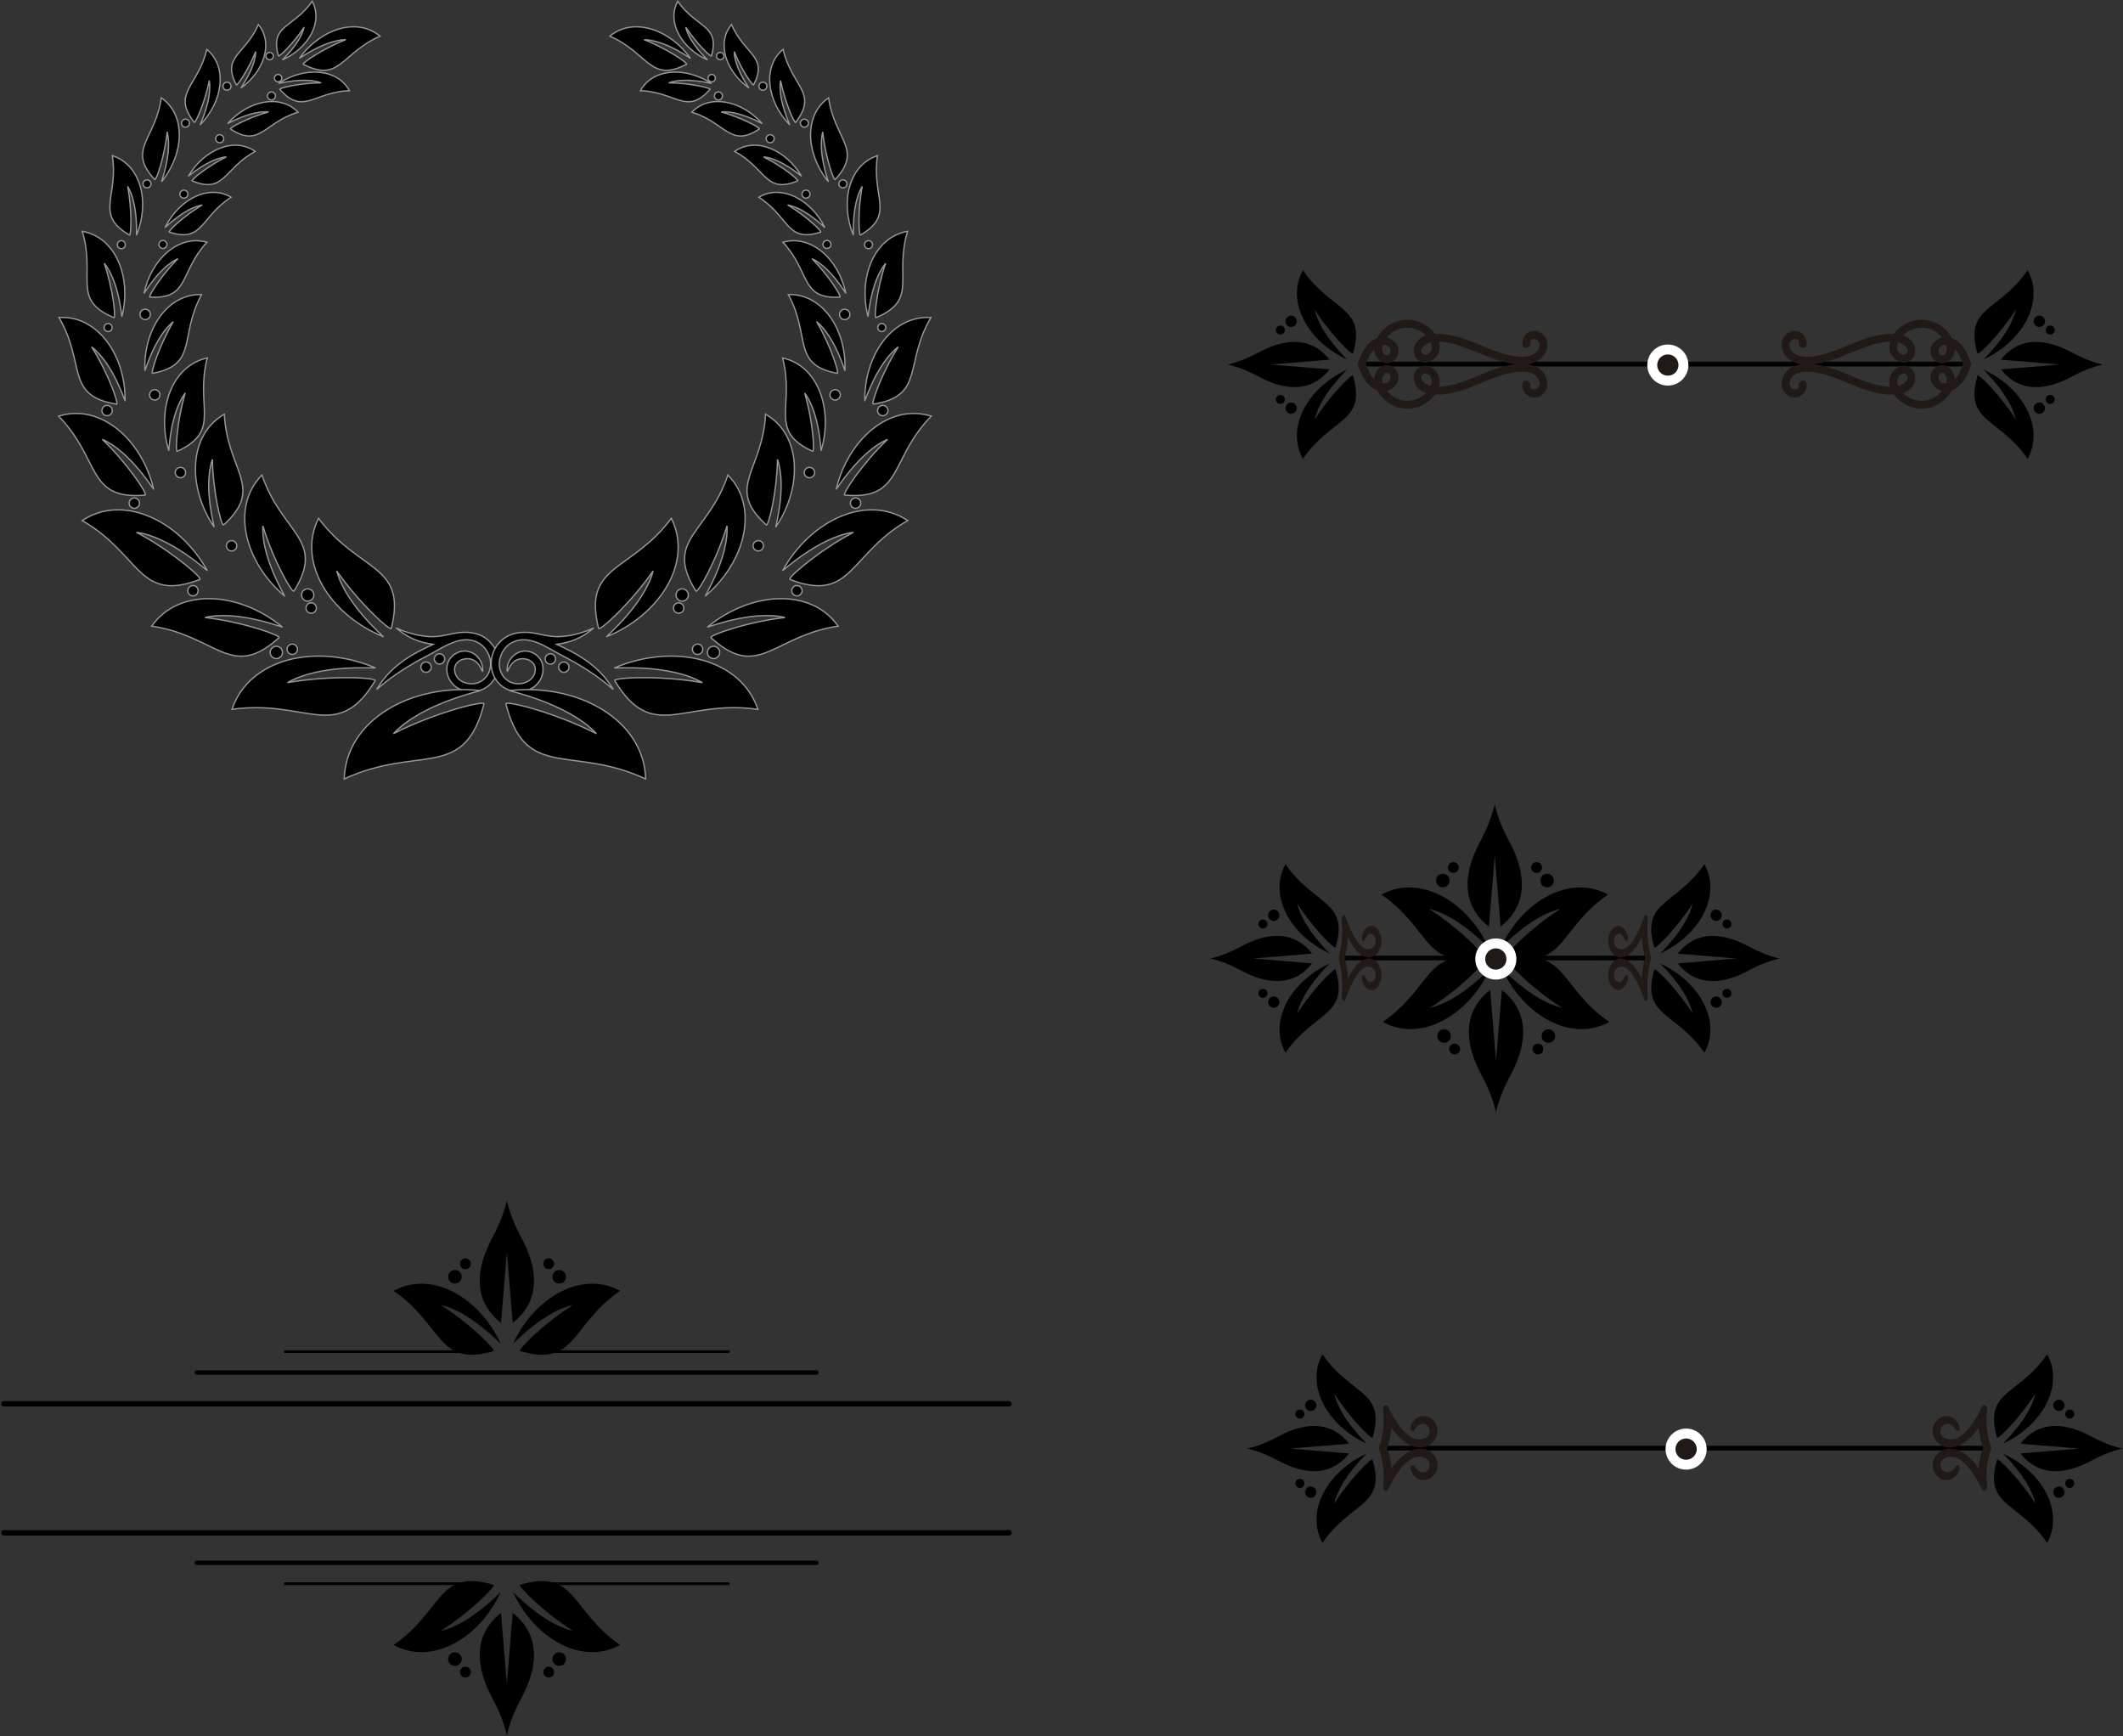 <?xml version="1.0" encoding="UTF-8"?>
<svg width="1629px" height="1332px" viewBox="0 0 1629 1332" version="1.1" xmlns="http://www.w3.org/2000/svg" xmlns:xlink="http://www.w3.org/1999/xlink">
    <rect x="0" y="0" width="1629" height="1332" fill="#333333" stroke="none"/>
    <!-- Generator: Sketch 50.2 (55047) - http://www.bohemiancoding.com/sketch -->
    <title>Slice 1</title>
    <desc>Created with Sketch.</desc>
    <defs></defs>
    <g id="Page-1" stroke="none" stroke-width="1" fill="none" fill-rule="evenodd">
        <g id="03-Label-Frame-001-3-pdf" transform="translate(942, 207)">
            <g id="Border" transform="translate(15, 832)">
                <path d="M566.05,72 L105,72" id="Path-23" stroke="#000000" stroke-width="3.648" stroke-linecap="round"></path>
                <path d="M66.75,114.57 C71.04,95.26 92.32,75.93 91.35,76.37 C61.57,90.08 44.38,120.64 57.73,144.71 C78.94,113.66 105.55,116.77 96.84,83.26 C96.64,82.48 96.41,81.67 96.17,80.85 C95.63,79.04 78.67,95.71 66.75,114.57 Z M96.18,63.86 C96.43,63.04 96.65,62.23 96.85,61.45 C105.57,27.95 78.96,31.05 57.74,0 C44.39,24.07 61.58,54.63 91.36,68.34 C92.32,68.78 71.04,49.45 66.76,30.14 C78.68,49 95.65,65.67 96.18,63.86 Z M78.18,76.09 L32.99,72.35 L78.18,68.62 C60.65,46.36 35.89,56.5 23.09,63.45 C10.29,70.41 0,72.35 0,72.35 C0,72.35 10.3,74.3 23.09,81.25 C35.89,88.21 60.65,98.34 78.18,76.08 L78.18,76.09 Z M40.43,102.57 C42.34,102.57 43.89,101.02 43.89,99.11 C43.89,97.2 42.34,95.65 40.43,95.65 C38.52,95.65 36.97,97.2 36.97,99.11 C36.97,101.02 38.52,102.57 40.43,102.57 Z M40.43,49.36 C42.34,49.36 43.89,47.81 43.89,45.9 C43.89,43.99 42.34,42.44 40.43,42.44 C38.52,42.44 36.97,43.99 36.97,45.9 C36.97,47.81 38.52,49.36 40.43,49.36 Z M48.73,110.15 C51.12,110.15 53.07,108.21 53.07,105.81 C53.07,103.42 51.13,101.47 48.73,101.47 C46.34,101.47 44.39,103.41 44.39,105.81 C44.39,108.2 46.33,110.15 48.73,110.15 Z M48.73,43.53 C51.12,43.53 53.07,41.59 53.07,39.19 C53.07,36.8 51.13,34.85 48.73,34.85 C46.34,34.85 44.39,36.79 44.39,39.19 C44.39,41.58 46.33,43.53 48.73,43.53 Z" id="Path-24" fill="#000000" fill-rule="nonzero"></path>
                <path d="M348.92,71.96 C348.92,65.36 343.55,60 336.96,60 C330.36,60 325,65.37 325,71.96 C325,78.56 330.37,83.92 336.96,83.92 C343.56,83.92 348.92,78.55 348.92,71.96 Z" id="Path-25" fill="#211915" fill-rule="nonzero"></path>
                <path d="M336.77,57 C328.07,57 321,64.07 321,72.77 C321,81.45 328.07,88.53 336.77,88.53 C345.46,88.53 352.53,81.45 352.53,72.77 C352.53,64.07 345.46,57 336.77,57 Z M336.77,64.6 C341.27,64.6 344.93,68.26 344.93,72.77 C344.93,77.27 341.27,80.93 336.77,80.93 C332.26,80.93 328.6,77.27 328.6,72.77 C328.6,68.26 332.26,64.6 336.77,64.6 Z" id="Path-26" fill="#FFFFFF" fill-rule="nonzero"></path>
                <path d="M141.417,49.491 C135.487,44.941 127.537,48.241 125.597,55.301 C124.557,59.081 127.207,60.301 129.177,56.911 C132.537,51.151 139.077,53.061 139.917,58.001 C140.887,63.711 134.357,66.181 129.707,65.141 C118.097,62.551 108.577,41.181 108.567,41.151 C107.357,37.451 103.747,38.871 104.227,42.771 C105.457,52.931 104.287,62.501 101.197,71.011 C99.857,74.691 105.737,76.281 107.057,72.631 C108.977,67.361 110.217,61.921 110.787,56.401 C113.197,60.001 116.057,63.281 119.377,66.051 C125.617,71.251 134.637,74.211 141.527,68.361 C147.317,63.451 147.607,54.241 141.407,49.501 L141.417,49.491 Z M141.537,75.591 C134.647,69.741 125.627,72.691 119.387,77.901 C116.067,80.671 113.207,83.961 110.797,87.551 C110.227,82.031 108.977,76.591 107.067,71.321 C105.737,67.671 99.867,69.251 101.207,72.941 C104.307,81.451 105.467,91.021 104.237,101.181 C103.767,105.081 107.377,106.501 108.577,102.801 C108.587,102.771 118.107,81.401 129.717,78.811 C134.357,77.771 140.897,80.231 139.927,85.951 C139.087,90.891 132.547,92.801 129.187,87.041 C127.217,83.661 124.557,84.881 125.607,88.651 C127.547,95.701 135.497,99.001 141.427,94.461 C147.627,89.711 147.327,80.511 141.547,75.601 L141.537,75.591 Z" id="Path-27" fill="#211915" fill-rule="nonzero"></path>
                <path d="M575.37,80.85 C575.12,81.67 574.9,82.48 574.7,83.26 C565.98,116.76 592.59,113.66 613.81,144.71 C627.16,120.64 609.97,90.08 580.19,76.37 C579.23,75.93 600.51,95.26 604.79,114.57 C592.87,95.71 575.9,79.04 575.37,80.85 Z M604.79,30.14 C600.5,49.45 579.22,68.78 580.19,68.34 C609.97,54.63 627.16,24.07 613.81,0 C592.6,31.05 565.99,27.94 574.7,61.45 C574.9,62.23 575.13,63.04 575.37,63.86 C575.91,65.67 592.87,49 604.79,30.14 Z M648.45,81.26 C661.25,74.3 671.54,72.36 671.54,72.36 C671.54,72.36 661.24,70.41 648.45,63.46 C635.65,56.5 610.89,46.37 593.36,68.63 L638.55,72.36 L593.36,76.1 C610.89,98.36 635.65,88.22 648.45,81.27 L648.45,81.26 Z M634.58,99.11 C634.58,97.2 633.03,95.65 631.12,95.65 C629.21,95.65 627.66,97.2 627.66,99.11 C627.66,101.02 629.21,102.57 631.12,102.57 C633.03,102.57 634.58,101.02 634.58,99.11 Z M634.58,45.89 C634.58,43.98 633.03,42.43 631.12,42.43 C629.21,42.43 627.66,43.98 627.66,45.89 C627.66,47.8 629.21,49.35 631.12,49.35 C633.03,49.35 634.58,47.8 634.58,45.89 Z M627.15,105.81 C627.15,103.42 625.21,101.47 622.81,101.47 C620.42,101.47 618.47,103.41 618.47,105.81 C618.47,108.2 620.41,110.15 622.81,110.15 C625.2,110.15 627.15,108.21 627.15,105.81 Z M627.15,39.19 C627.15,36.8 625.21,34.85 622.81,34.85 C620.42,34.85 618.47,36.79 618.47,39.19 C618.47,41.58 620.41,43.53 622.81,43.53 C625.2,43.53 627.15,41.59 627.15,39.19 Z" id="Path-28" fill="#000000" fill-rule="nonzero"></path>
                <path d="M530.443,68.361 C537.333,74.211 546.353,71.261 552.593,66.051 C555.913,63.281 558.773,59.991 561.183,56.401 C561.753,61.921 563.003,67.361 564.913,72.631 C566.243,76.281 572.113,74.701 570.773,71.011 C567.673,62.501 566.513,52.931 567.743,42.771 C568.213,38.871 564.603,37.451 563.403,41.151 C563.393,41.181 553.873,62.551 542.263,65.141 C537.623,66.181 531.083,63.721 532.053,58.001 C532.893,53.061 539.433,51.151 542.793,56.911 C544.763,60.291 547.423,59.071 546.373,55.301 C544.433,48.251 536.483,44.951 530.553,49.491 C524.353,54.241 524.653,63.441 530.433,68.351 L530.443,68.361 Z M530.553,94.451 C536.483,99.001 544.433,95.701 546.373,88.641 C547.413,84.861 544.763,83.641 542.793,87.031 C539.433,92.791 532.893,90.881 532.053,85.941 C531.083,80.231 537.613,77.761 542.263,78.801 C553.873,81.391 563.393,102.761 563.403,102.791 C564.613,106.491 568.223,105.071 567.743,101.171 C566.513,91.011 567.683,81.441 570.773,72.931 C572.113,69.251 566.233,67.661 564.913,71.311 C562.993,76.581 561.753,82.021 561.183,87.541 C558.773,83.941 555.913,80.661 552.593,77.891 C546.353,72.691 537.333,69.731 530.443,75.581 C524.653,80.491 524.363,89.701 530.563,94.441 L530.553,94.451 Z" id="Path-29" fill="#211915" fill-rule="nonzero"></path>
            </g>
            <path d="M105,72.31 L566.05,72.31" id="Path-30" stroke="#000000" stroke-width="3.648" stroke-linecap="round"></path>
            <path d="M66.75,114.89 C71.04,95.58 92.32,76.25 91.35,76.69 C61.57,90.4 44.38,120.96 57.73,145.03 C78.94,113.98 105.55,117.09 96.84,83.58 C96.64,82.8 96.41,81.99 96.17,81.17 C95.63,79.36 78.67,96.03 66.75,114.89 Z M96.18,64.17 C96.43,63.35 96.65,62.54 96.85,61.76 C105.57,28.26 78.96,31.36 57.74,0.31 C44.39,24.38 61.58,54.94 91.36,68.65 C92.32,69.09 71.04,49.76 66.76,30.45 C78.68,49.31 95.65,65.98 96.18,64.17 Z M78.18,76.4 L32.99,72.66 L78.18,68.93 C60.65,46.67 35.89,56.81 23.09,63.76 C10.29,70.72 0,72.66 0,72.66 C0,72.66 10.3,74.61 23.09,81.56 C35.89,88.52 60.65,98.65 78.18,76.39 L78.18,76.4 Z M40.43,102.89 C42.34,102.89 43.89,101.34 43.89,99.43 C43.89,97.52 42.34,95.97 40.43,95.97 C38.52,95.97 36.97,97.52 36.97,99.43 C36.97,101.34 38.52,102.89 40.43,102.89 Z M40.43,49.67 C42.34,49.67 43.89,48.12 43.89,46.21 C43.89,44.3 42.34,42.75 40.43,42.75 C38.52,42.75 36.97,44.3 36.97,46.21 C36.97,48.12 38.52,49.67 40.43,49.67 Z M48.73,110.46 C51.12,110.46 53.07,108.52 53.07,106.12 C53.07,103.73 51.13,101.78 48.73,101.78 C46.34,101.78 44.39,103.72 44.39,106.12 C44.39,108.51 46.33,110.46 48.73,110.46 Z M48.73,43.84 C51.12,43.84 53.07,41.9 53.07,39.5 C53.07,37.11 51.13,35.16 48.73,35.16 C46.34,35.16 44.39,37.1 44.39,39.5 C44.39,41.89 46.33,43.84 48.73,43.84 Z" id="Path-31" fill="#000000" fill-rule="nonzero"></path>
            <path d="M349.92,72.27 C349.92,65.67 344.56,60.31 337.96,60.31 C331.36,60.31 326,65.68 326,72.27 C326,78.87 331.37,84.23 337.96,84.23 C344.56,84.23 349.92,78.87 349.92,72.27 Z" id="Path-32" fill="#211915" fill-rule="nonzero"></path>
            <path d="M337.76,57.31 C329.07,57.31 322,64.38 322,73.07 C322,81.76 329.07,88.83 337.76,88.83 C346.45,88.83 353.52,81.76 353.52,73.07 C353.52,64.38 346.45,57.31 337.76,57.31 Z M337.76,64.91 C342.27,64.91 345.92,68.56 345.92,73.07 C345.92,77.58 342.27,81.23 337.76,81.23 C333.25,81.23 329.6,77.58 329.6,73.07 C329.6,68.56 333.25,64.91 337.76,64.91 Z" id="Path-33" fill="#FFFFFF" fill-rule="nonzero"></path>
            <path d="M575.37,81.17 C575.12,81.99 574.9,82.8 574.7,83.58 C565.98,117.08 592.59,113.98 613.81,145.03 C627.16,120.96 609.97,90.4 580.19,76.69 C579.23,76.25 600.51,95.58 604.79,114.89 C592.87,96.03 575.9,79.36 575.37,81.17 Z M604.79,30.45 C600.5,49.76 579.22,69.09 580.19,68.65 C609.97,54.94 627.16,24.38 613.81,0.31 C592.6,31.36 565.99,28.25 574.7,61.76 C574.9,62.54 575.13,63.35 575.37,64.17 C575.91,65.98 592.87,49.31 604.79,30.45 Z M648.45,81.57 C661.25,74.61 671.54,72.67 671.54,72.67 C671.54,72.67 661.24,70.72 648.45,63.77 C635.65,56.81 610.89,46.68 593.36,68.94 L638.55,72.67 L593.36,76.41 C610.89,98.67 635.65,88.53 648.45,81.58 L648.45,81.57 Z M634.58,99.43 C634.58,97.52 633.03,95.97 631.12,95.97 C629.21,95.97 627.66,97.52 627.66,99.43 C627.66,101.34 629.21,102.89 631.12,102.89 C633.03,102.89 634.58,101.34 634.58,99.43 Z M634.58,46.21 C634.58,44.3 633.03,42.75 631.12,42.75 C629.21,42.75 627.66,44.3 627.66,46.21 C627.66,48.12 629.21,49.67 631.12,49.67 C633.03,49.67 634.58,48.12 634.58,46.21 Z M627.15,106.13 C627.15,103.74 625.21,101.79 622.81,101.79 C620.42,101.79 618.47,103.73 618.47,106.13 C618.47,108.52 620.41,110.47 622.81,110.47 C625.2,110.47 627.15,108.53 627.15,106.13 Z M627.15,39.51 C627.15,37.12 625.21,35.17 622.81,35.17 C620.42,35.17 618.47,37.11 618.47,39.51 C618.47,41.9 620.41,43.85 622.81,43.85 C625.2,43.85 627.15,41.91 627.15,39.51 Z" id="Path-34" fill="#000000" fill-rule="nonzero"></path>
            <path d="M240.431,48.386 C233.551,43.866 224.961,49.886 226.231,57.756 C226.841,61.606 232.711,59.976 232.091,56.146 C231.481,52.326 236.671,52.396 238.281,54.666 C240.031,57.106 239.291,60.256 237.481,62.426 C233.311,67.396 225.531,67.056 219.721,66.196 C208.771,64.566 198.641,59.646 188.441,55.596 C179.241,51.946 169.241,48.626 159.211,49.186 C155.631,44.176 149.801,40.476 144.141,39.066 C134.401,36.626 123.941,40.216 117.631,48.006 C116.511,49.386 115.491,50.906 114.651,52.536 C113.011,53.106 111.451,53.966 110.031,55.046 C104.871,58.996 102.441,65.096 100.211,70.996 C98.821,74.656 104.691,76.236 106.071,72.606 C107.631,68.506 109.271,64.076 112.481,60.956 C112.491,61.486 112.521,62.006 112.591,62.536 C113.201,66.996 116.541,71.116 121.161,71.716 C125.881,72.316 129.841,68.736 130.861,64.296 C131.961,59.486 129.091,54.966 124.821,52.916 C123.951,52.506 123.061,52.206 122.161,52.006 C123.061,50.906 124.051,49.916 125.041,49.086 C131.851,43.366 141.551,42.866 148.971,47.726 C150.121,48.476 151.231,49.366 152.241,50.376 C148.961,51.456 145.991,53.356 144.271,56.476 C142.321,60.036 142.131,64.876 144.861,68.106 C151.271,75.696 162.371,68.416 162.681,60.016 C162.741,58.336 162.541,56.716 162.111,55.156 C164.531,55.236 166.951,55.556 169.221,55.976 C177.481,57.496 185.281,60.796 193.001,63.976 C200.771,67.166 208.621,70.416 216.931,71.866 C224.681,73.216 233.821,73.646 240.201,68.236 C246.131,63.206 247.671,53.146 240.431,48.386 Z M124.811,61.066 C125.331,62.636 124.741,64.736 123.141,65.456 C120.351,66.706 118.581,63.046 118.531,60.826 C118.511,59.826 118.671,58.826 118.951,57.846 C121.451,57.556 123.891,58.306 124.811,61.066 Z M155.251,63.446 C154.011,64.766 151.391,65.896 149.811,64.536 C145.651,60.946 152.581,56.436 155.481,55.736 C155.591,55.716 155.711,55.696 155.821,55.676 C156.051,56.246 156.231,56.836 156.361,57.436 C156.801,59.476 156.761,61.836 155.251,63.446 Z M240.201,76.636 C233.821,71.226 224.681,71.656 216.931,73.006 C208.621,74.456 200.761,77.706 193.001,80.896 C185.281,84.076 177.481,87.376 169.221,88.896 C166.951,89.316 164.521,89.646 162.111,89.716 C162.531,88.156 162.751,86.536 162.681,84.856 C162.371,76.456 151.271,69.176 144.861,76.766 C142.131,79.996 142.321,84.836 144.271,88.396 C145.991,91.516 148.961,93.416 152.241,94.496 C151.231,95.506 150.121,96.396 148.971,97.146 C141.551,102.006 131.851,101.506 125.041,95.786 C124.051,94.956 123.061,93.966 122.161,92.866 C123.061,92.666 123.951,92.366 124.821,91.956 C129.091,89.906 131.961,85.386 130.861,80.576 C129.841,76.136 125.881,72.556 121.161,73.156 C116.541,73.756 113.201,77.876 112.591,82.336 C112.521,82.866 112.491,83.396 112.481,83.916 C109.271,80.796 107.631,76.366 106.071,72.266 C104.701,68.636 98.821,70.216 100.211,73.876 C102.451,79.776 104.871,85.876 110.031,89.826 C111.451,90.906 113.011,91.766 114.651,92.346 C115.491,93.966 116.511,95.486 117.631,96.866 C123.941,104.656 134.401,108.246 144.141,105.806 C149.801,104.396 155.631,100.696 159.211,95.686 C169.251,96.246 179.241,92.926 188.451,89.276 C198.641,85.226 208.771,80.306 219.721,78.676 C225.531,77.816 233.311,77.476 237.481,82.446 C239.301,84.616 240.031,87.766 238.281,90.206 C236.671,92.476 231.481,92.546 232.091,88.726 C232.711,84.896 226.851,83.266 226.231,87.116 C224.961,94.986 233.551,101.006 240.431,96.486 C247.671,91.726 246.131,81.666 240.201,76.636 Z M118.951,87.026 C118.671,86.046 118.511,85.046 118.531,84.046 C118.571,81.826 120.351,78.166 123.141,79.416 C124.741,80.136 125.331,82.246 124.811,83.806 C123.891,86.566 121.451,87.316 118.951,87.026 Z M156.361,87.436 C156.231,88.036 156.051,88.626 155.821,89.196 C155.711,89.176 155.591,89.156 155.481,89.136 C152.581,88.446 145.651,83.926 149.811,80.336 C151.391,78.976 154.011,80.106 155.251,81.426 C156.761,83.036 156.801,85.396 156.361,87.436 Z M430.171,68.236 C436.561,73.646 445.701,73.216 453.441,71.866 C461.751,70.416 469.611,67.166 477.371,63.976 C485.101,60.796 492.901,57.496 501.151,55.976 C503.431,55.556 505.851,55.226 508.271,55.156 C507.841,56.716 507.631,58.336 507.691,60.016 C508.011,68.416 519.111,75.696 525.521,68.106 C528.241,64.876 528.061,60.036 526.101,56.476 C524.381,53.356 521.411,51.456 518.141,50.376 C519.151,49.366 520.261,48.476 521.401,47.726 C528.831,42.866 538.531,43.366 545.341,49.086 C546.321,49.916 547.311,50.906 548.211,52.006 C547.321,52.206 546.431,52.506 545.561,52.916 C541.281,54.966 538.411,59.486 539.521,64.296 C540.541,68.736 544.501,72.316 549.211,71.716 C553.831,71.116 557.181,66.996 557.781,62.536 C557.851,62.006 557.891,61.476 557.901,60.956 C561.101,64.076 562.751,68.506 564.301,72.606 C565.681,76.236 571.561,74.656 570.171,70.996 C567.931,65.096 565.511,58.996 560.341,55.046 C558.931,53.966 557.361,53.106 555.731,52.526 C554.891,50.906 553.861,49.386 552.751,48.006 C546.441,40.216 535.981,36.626 526.241,39.066 C520.581,40.476 514.751,44.176 511.171,49.186 C501.131,48.626 491.131,51.946 481.931,55.596 C471.741,59.646 461.601,64.566 450.651,66.196 C444.841,67.056 437.061,67.396 432.901,62.426 C431.081,60.256 430.351,57.106 432.091,54.666 C433.711,52.396 438.901,52.326 438.291,56.146 C437.671,59.976 443.531,61.606 444.151,57.756 C445.421,49.886 436.831,43.866 429.951,48.386 C422.701,53.146 424.241,63.206 430.171,68.236 Z M551.431,57.846 C551.711,58.826 551.871,59.826 551.851,60.826 C551.801,63.046 550.031,66.706 547.241,65.456 C545.641,64.736 545.041,62.626 545.571,61.066 C546.491,58.306 548.931,57.556 551.431,57.846 Z M514.011,57.436 C514.141,56.836 514.331,56.246 514.551,55.676 C514.671,55.696 514.791,55.716 514.901,55.736 C517.791,56.426 524.731,60.946 520.571,64.536 C518.991,65.896 516.361,64.766 515.131,63.446 C513.621,61.836 513.571,59.476 514.011,57.436 Z M429.951,96.486 C436.831,101.006 445.421,94.986 444.151,87.116 C443.531,83.266 437.671,84.896 438.291,88.726 C438.901,92.546 433.711,92.476 432.091,90.206 C430.351,87.766 431.081,84.616 432.901,82.446 C437.061,77.476 444.841,77.816 450.651,78.676 C461.601,80.306 471.741,85.226 481.931,89.276 C491.131,92.926 501.131,96.246 511.171,95.686 C514.751,100.696 520.581,104.396 526.241,105.806 C535.981,108.246 546.431,104.656 552.751,96.866 C553.861,95.486 554.891,93.966 555.731,92.346 C557.361,91.766 558.931,90.906 560.341,89.826 C565.511,85.876 567.931,79.776 570.171,73.876 C571.561,70.216 565.681,68.636 564.301,72.266 C562.751,76.366 561.101,80.796 557.901,83.916 C557.891,83.396 557.851,82.866 557.781,82.336 C557.181,77.876 553.831,73.756 549.211,73.156 C544.501,72.556 540.541,76.136 539.521,80.576 C538.411,85.386 541.281,89.906 545.561,91.956 C546.431,92.366 547.321,92.666 548.211,92.866 C547.311,93.966 546.321,94.956 545.341,95.786 C538.531,101.506 528.831,102.006 521.401,97.146 C520.261,96.396 519.151,95.506 518.141,94.496 C521.411,93.416 524.381,91.516 526.101,88.396 C528.061,84.836 528.241,79.996 525.521,76.766 C519.111,69.176 508.011,76.456 507.691,84.856 C507.631,86.536 507.841,88.156 508.271,89.716 C505.851,89.646 503.431,89.316 501.151,88.896 C492.901,87.376 485.101,84.076 477.371,80.896 C469.611,77.706 461.751,74.456 453.441,73.006 C445.701,71.656 436.551,71.226 430.171,76.636 C424.241,81.666 422.701,91.726 429.951,96.486 Z M545.571,83.806 C545.041,82.246 545.641,80.136 547.241,79.416 C550.031,78.166 551.801,81.826 551.851,84.046 C551.871,85.046 551.711,86.046 551.431,87.026 C548.931,87.316 546.491,86.566 545.571,83.806 Z M515.131,81.426 C516.361,80.106 518.991,78.976 520.571,80.336 C524.731,83.926 517.791,88.446 514.901,89.136 C514.791,89.156 514.671,89.176 514.551,89.196 C514.331,88.626 514.141,88.036 514.011,87.436 C513.571,85.396 513.621,83.036 515.131,81.426 Z" id="Path-35" fill="#211915" fill-rule="nonzero"></path>
        </g>
        <g id="Laurel-Wreath" transform="translate(45, 1)" fill="#000000" stroke="#979797">
            <path d="M213.39,437.03 C220.31,462.97 250.29,487.96 248.96,487.42 C207.78,470.54 182.7,430.09 199.42,396.67 C229.98,437.55 265.9,431.8 256.02,477.75 C255.78,478.83 255.53,479.93 255.24,481.07 C254.62,483.55 230.64,461.92 213.39,437.03 Z" id="Path-1-path"></path>
            <path d="M175.61,522.72 C201.4,507.93 244.41,512 242.95,511.38 C197.57,492.18 146.23,504.01 133,543.21 C188.96,535.35 212.45,568.05 240.85,524.46 C241.52,523.45 242.18,522.38 242.85,521.28 C244.32,518.85 208.62,516.87 175.61,522.72 Z" id="Path-1-path"></path>
            <path d="M332.13,492.8 C324.71,483.9 313.24,482.85 302.55,485.12 C296.2,486.46 290.55,487.84 283.95,487.37 C277.08,486.89 270.26,485.27 263.84,482.82 C262.17,482.18 260.52,481.48 258.89,480.74 C268.49,488.75 276.66,491.87 287.39,493.34 C273.14,499.91 255.4,508.64 244,527.96 C256.08,517.24 269.93,508.79 284.24,501.4 C294.95,495.87 308.22,485.73 320.94,491.61 C329.67,495.64 334.22,507.33 329.58,515.97 C328.52,517.93 327.04,519.62 325.26,520.96 C318.03,526.43 304.27,523.2 303.79,512.85 C303.58,508.57 307.08,505.3 311.34,504.56 C323.43,502.44 325.32,517.41 325.42,513.47 C325.71,502.97 314.98,494.91 305.22,500.09 C294.84,505.6 296.02,519.6 304.87,526.01 C313.58,532.31 325.95,530.49 332.68,522.23 C339.68,513.65 339.13,501.18 332.13,492.8 Z" id="Path-1-path"></path>
            <path d="M156.7,402.43 C155.36,426.91 174.29,457.07 173.29,456.23 C142.34,429.92 132.04,387.73 156.01,363.46 C170.94,407.59 203.74,412.77 182.15,449.83 C181.64,450.7 181.11,451.58 180.54,452.48 C179.29,454.47 164.62,428.91 156.7,402.43 Z" id="Path-1-path"></path>
            <path d="M112.25,472.76 C137.56,466.76 172.63,480.87 171.55,479.98 C138.26,452.6 92.25,449.77 71.42,479.36 C120.31,486.68 131.89,519.94 166.54,490.43 C167.35,489.74 168.18,489.02 169.01,488.25 C170.85,486.58 141.4,476.06 112.25,472.76 Z" id="Path-1-path"></path>
            <path d="M117.99,351.45 C110.68,372.78 119.89,404.21 119.22,403.21 C98.41,372.19 99.85,332.27 127.13,316.8 C129.31,359.58 157.03,372.37 128.66,399.77 C127.99,400.41 127.3,401.06 126.57,401.71 C124.97,403.16 118.38,376.87 117.99,351.45 Z" id="Path-1-path"></path>
            <path d="M59.72,407.38 C86.27,411.12 114.63,437.84 113.94,436.58 C92.26,397.79 49.16,377.8 18.05,398.37 C62.23,423.76 60.85,460.04 105.2,444.73 C106.23,444.37 107.3,443.99 108.38,443.57 C110.78,442.65 86.46,421.49 59.72,407.38 Z" id="Path-1-path"></path>
            <path d="M97.13,300.5 C85.3,316.58 84.75,345.59 84.44,344.56 C75.08,312.83 86.89,279.48 114.04,273.64 C104.54,310.37 124.57,328.52 93.33,344.15 C92.6,344.52 91.85,344.88 91.05,345.24 C89.32,346.04 90.72,322.08 97.13,300.5 Z" id="Path-1-path"></path>
            <path d="M33.51,336.07 C55.34,345.7 73.16,375.44 72.87,374.2 C63.7,335.74 31.62,308.19 0,318.29 C31.71,350.71 21.75,381.45 63.41,379.06 C64.4,379.01 65.4,378.93 66.43,378.83 C68.7,378.63 52.99,354.62 33.51,336.07 Z" id="Path-1-path"></path>
            <path d="M87.98,245.75 C73.43,257.78 66.25,284.26 66.21,283.25 C64.92,252 83.42,224.11 109.67,225 C92.51,256.51 106.71,277.77 74.45,284.93 C73.7,285.1 72.92,285.25 72.11,285.4 C70.34,285.74 77.14,264.07 87.98,245.75 Z" id="Path-1-path"></path>
            <path d="M25.29,265.12 C42.01,278.11 50.97,307.54 50.98,306.41 C51.35,271.32 29.66,240.71 0.27,242.61 C20.59,277.34 5.4,301.66 41.8,308.57 C42.65,308.73 43.53,308.88 44.44,309.02 C46.44,309.33 38.08,285.29 25.29,265.12 Z" id="Path-1-path"></path>
            <path d="M91.46,197.47 C76.9,204.36 65.39,224.74 65.56,223.9 C71.07,197.79 92.23,178.62 113.75,184.87 C92.94,207.32 100.21,227.88 72.03,227.02 C71.37,227 70.69,226.96 70,226.93 C68.46,226.83 78.63,210.34 91.46,197.47 Z" id="Path-1-path"></path>
            <path d="M35.01,201 C46.69,215.6 48.32,242.74 48.56,241.77 C56.12,211.7 43.81,180.92 18.14,176.48 C28.44,210.51 10.38,228.28 40.22,241.72 C40.92,242.04 41.65,242.36 42.4,242.67 C44.05,243.35 41.83,220.96 35.01,201 Z" id="Path-1-path"></path>
            <path d="M110.12,156.26 C95.92,158.99 81.36,174.13 81.7,173.43 C92.34,151.97 115.02,140.05 132.33,150.31 C109.2,165.15 110.91,184.65 86.62,177.59 C86.05,177.42 85.47,177.24 84.87,177.05 C83.56,176.62 96.1,164.58 110.12,156.26 Z" id="Path-1-path"></path>
            <path d="M128.69,119.32 C114.61,120.94 99.25,134.66 99.63,134.01 C111.63,113.81 134.69,103.84 150.84,115.15 C127.14,127.95 127.37,147.14 104.15,138.43 C103.6,138.23 103.05,138.02 102.47,137.78 C101.22,137.26 114.37,126.41 128.69,119.32 Z" id="Path-1-path"></path>
            <path d="M161.12,84.88 C146.99,83.75 129.28,94.26 129.78,93.7 C145.43,76.18 169.98,70.83 183.67,85.04 C157.94,93.04 154.47,111.92 133.35,98.91 C132.86,98.6 132.36,98.28 131.84,97.94 C130.72,97.2 145.7,89.08 161.12,84.88 Z" id="Path-1-path"></path>
            <path d="M201.4,62.54 C188.05,57.79 168.21,63.36 168.84,62.95 C188.5,50.08 213.6,51.27 223.13,68.54 C196.21,69.6 187.97,86.94 170.95,68.9 C170.55,68.48 170.14,68.04 169.74,67.58 C168.84,66.56 185.42,62.61 201.4,62.54 Z" id="Path-1-path"></path>
            <path d="M52.95,141.96 C61.38,156.18 59.46,180.13 59.79,179.31 C70.1,153.93 63.12,125.48 41.22,118.44 C46.03,149.48 28.04,162.8 52.5,178.24 C53.07,178.61 53.67,178.97 54.28,179.33 C55.65,180.13 56.46,160.27 52.95,141.96 Z" id="Path-1-path"></path>
            <path d="M83.28,100.2 C87.3,116.4 78.48,139.01 79.04,138.31 C96.39,116.76 97.89,87.21 78.75,74.04 C74.4,105.47 53.12,113.13 72.3,135.17 C72.75,135.68 73.22,136.21 73.71,136.74 C74.8,137.91 81.35,118.93 83.28,100.2 Z" id="Path-1-path"></path>
            <path d="M115.61,60.78 C117.88,75.68 108.09,95.27 108.66,94.7 C126.03,76.75 129.83,50.3 113.7,36.88 C107.19,64.78 87.43,69.91 102.86,91.31 C103.21,91.81 103.59,92.32 104,92.83 C104.88,93.98 112.34,77.46 115.61,60.78 Z" id="Path-1-path"></path>
            <path d="M151.19,38.54 C150.83,51.6 139.45,66.8 140.02,66.4 C157.61,53.77 164.94,31.8 153.26,17.86 C143.39,40.65 125.74,41.98 135.59,62.61 C135.82,63.1 136.07,63.59 136.33,64.09 C136.9,65.21 145.82,52.26 151.19,38.54 Z" id="Path-1-path"></path>
            <path d="M188.35,19.83 C185.36,32.56 171.16,45.16 171.79,44.88 C191.58,36.05 203.18,16 194.55,0 C180.29,20.34 162.73,18.08 168.23,40.27 C168.35,40.8 168.5,41.33 168.65,41.88 C168.99,43.08 180.34,32.2 188.35,19.83 Z" id="Path-1-path"></path>
            <path d="M220.3,29.41 C203.67,29.86 184.31,44.35 184.82,43.63 C200.9,21.22 228.89,11.91 246.63,26.78 C217.61,39.34 215.91,61.81 189.65,49.26 C189.03,48.97 188.4,48.66 187.76,48.32 C186.34,47.59 202.83,36.24 220.3,29.41 Z" id="Path-1-path"></path>
            <path d="M190.1,450.87 C192.65,450.32 195.16,451.94 195.71,454.49 C196.26,457.03 194.64,459.54 192.1,460.09 C189.55,460.64 187.05,459.03 186.5,456.48 C185.95,453.94 187.56,451.42 190.1,450.87 Z" id="Path-1-path"></path>
            <path d="M102.22,448.31 C104.36,447.85 106.48,449.21 106.94,451.35 C107.4,453.49 106.04,455.61 103.9,456.08 C101.76,456.54 99.65,455.17 99.18,453.03 C98.72,450.89 100.08,448.78 102.22,448.31 Z" id="Path-1-path"></path>
            <path d="M92.61,357.67 C94.76,357.21 96.87,358.57 97.34,360.72 C97.8,362.86 96.44,364.98 94.3,365.44 C92.15,365.91 90.04,364.54 89.58,362.4 C89.11,360.25 90.47,358.14 92.61,357.67 Z" id="Path-1-path"></path>
            <path d="M57.21,381.13 C59.36,380.67 61.47,382.03 61.94,384.18 C62.4,386.33 61.04,388.44 58.89,388.9 C56.75,389.36 54.64,388.01 54.17,385.86 C53.7,383.71 55.07,381.6 57.21,381.13 Z" id="Path-1-path"></path>
            <path d="M36.33,310.09 C38.48,309.62 40.6,310.99 41.06,313.13 C41.53,315.27 40.16,317.38 38.01,317.85 C35.87,318.31 33.76,316.96 33.3,314.81 C32.84,312.67 34.19,310.55 36.33,310.09 Z" id="Path-1-path"></path>
            <path d="M72.89,298.06 C75.04,297.59 77.15,298.95 77.61,301.09 C78.08,303.24 76.71,305.35 74.57,305.81 C72.43,306.28 70.31,304.92 69.85,302.77 C69.39,300.64 70.75,298.52 72.89,298.06 Z" id="Path-1-path"></path>
            <path d="M65.56,236.37 C67.7,235.91 69.82,237.26 70.29,239.41 C70.75,241.55 69.38,243.67 67.24,244.13 C65.1,244.6 62.99,243.24 62.52,241.09 C62.06,238.94 63.42,236.84 65.56,236.37 Z" id="Path-1-path"></path>
            <path d="M37.29,247.29 C38.95,246.93 40.58,247.99 40.94,249.65 C41.3,251.31 40.25,252.94 38.59,253.3 C36.93,253.66 35.29,252.61 34.93,250.95 C34.57,249.29 35.63,247.65 37.29,247.29 Z" id="Path-1-path"></path>
            <path d="M79.35,183.56 C81.01,183.2 82.65,184.25 83.01,185.91 C83.37,187.57 82.31,189.21 80.65,189.56 C79,189.92 77.36,188.88 77,187.21 C76.64,185.55 77.69,183.91 79.35,183.56 Z" id="Path-1-path"></path>
            <path d="M47.46,183.7 C49.13,183.34 50.76,184.4 51.12,186.06 C51.48,187.72 50.43,189.36 48.77,189.72 C47.11,190.08 45.47,189.02 45.11,187.36 C44.75,185.7 45.8,184.06 47.46,183.7 Z" id="Path-1-path"></path>
            <path d="M67.12,137.07 C68.78,136.71 70.42,137.77 70.77,139.43 C71.14,141.09 70.09,142.73 68.42,143.09 C66.76,143.45 65.12,142.39 64.76,140.73 C64.4,139.07 65.46,137.43 67.12,137.07 Z" id="Path-1-path"></path>
            <path d="M96.68,90.48 C98.34,90.12 99.97,91.18 100.33,92.84 C100.69,94.5 99.64,96.14 97.98,96.49 C96.32,96.86 94.68,95.8 94.32,94.14 C93.96,92.48 95.02,90.84 96.68,90.48 Z" id="Path-1-path"></path>
            <path d="M128.53,62.12 C130.18,61.76 131.82,62.81 132.18,64.48 C132.54,66.14 131.48,67.77 129.83,68.13 C128.17,68.49 126.53,67.44 126.17,65.78 C125.81,64.12 126.87,62.48 128.53,62.12 Z" id="Path-1-path"></path>
            <path d="M161.31,39.26 C162.83,38.93 164.33,39.9 164.66,41.42 C164.99,42.94 164.02,44.44 162.5,44.77 C160.98,45.1 159.48,44.13 159.15,42.61 C158.82,41.09 159.78,39.59 161.31,39.26 Z" id="Path-1-path"></path>
            <path d="M167.82,56.18 C169.34,55.85 170.84,56.81 171.17,58.33 C171.5,59.86 170.53,61.35 169.01,61.68 C167.49,62.01 165.99,61.05 165.66,59.52 C165.33,58 166.3,56.51 167.82,56.18 Z" id="Path-1-path"></path>
            <path d="M162.63,69.6 C164.29,69.24 165.93,70.3 166.29,71.96 C166.64,73.62 165.59,75.26 163.93,75.62 C162.27,75.98 160.63,74.92 160.27,73.26 C159.91,71.6 160.97,69.96 162.63,69.6 Z" id="Path-1-path"></path>
            <path d="M122.93,102.42 C124.59,102.06 126.23,103.11 126.59,104.77 C126.95,106.44 125.89,108.07 124.23,108.43 C122.57,108.79 120.94,107.74 120.58,106.07 C120.22,104.41 121.27,102.78 122.93,102.42 Z" id="Path-1-path"></path>
            <path d="M95.45,144.96 C97.12,144.6 98.75,145.65 99.11,147.31 C99.47,148.97 98.42,150.61 96.75,150.97 C95.1,151.32 93.45,150.27 93.1,148.61 C92.74,146.95 93.79,145.32 95.45,144.96 Z" id="Path-1-path"></path>
            <path d="M131.87,413.86 C134.01,413.4 136.12,414.76 136.59,416.9 C137.05,419.05 135.69,421.17 133.55,421.63 C131.41,422.09 129.29,420.73 128.83,418.58 C128.36,416.43 129.73,414.33 131.87,413.86 Z" id="Path-1-path"></path>
            <path d="M192.95,461.62 C195.09,461.15 197.2,462.51 197.67,464.66 C198.13,466.8 196.77,468.91 194.63,469.38 C192.48,469.84 190.37,468.48 189.91,466.34 C189.44,464.19 190.8,462.08 192.95,461.62 Z" id="Path-1-path"></path>
            <path d="M178.43,493.24 C180.57,492.78 182.69,494.14 183.15,496.28 C183.62,498.43 182.25,500.54 180.1,501 C177.96,501.46 175.85,500.11 175.39,497.96 C174.92,495.82 176.29,493.71 178.43,493.24 Z" id="Path-1-path"></path>
            <path d="M166.03,494.93 C168.58,494.38 171.09,496.01 171.64,498.54 C172.19,501.1 170.57,503.6 168.03,504.15 C165.48,504.7 162.97,503.09 162.42,500.54 C161.87,498 163.48,495.48 166.03,494.93 Z" id="Path-1-path"></path>
            <path d="M291.41,500.65 C293.55,500.19 295.67,501.55 296.13,503.69 C296.59,505.83 295.23,507.95 293.09,508.41 C290.94,508.88 288.83,507.51 288.37,505.37 C287.91,503.23 289.26,501.11 291.41,500.65 Z" id="Path-1-path"></path>
            <path d="M281.07,506.95 C283.21,506.49 285.32,507.85 285.79,509.99 C286.25,512.14 284.89,514.25 282.75,514.71 C280.6,515.18 278.49,513.82 278.02,511.67 C277.56,509.53 278.92,507.42 281.07,506.95 Z" id="Path-1-path"></path>
            <path d="M456.16,437.03 C449.23,462.97 419.26,487.96 420.59,487.42 C461.77,470.54 486.84,430.09 470.12,396.67 C439.57,437.55 403.65,431.8 413.53,477.75 C413.76,478.83 414.02,479.93 414.31,481.07 C414.93,483.55 438.9,461.92 456.16,437.03 Z" id="Path-1-path"></path>
            <path d="M493.94,522.72 C468.15,507.93 425.13,512 426.6,511.38 C471.97,492.18 523.32,504.01 536.55,543.21 C480.59,535.35 457.1,568.05 428.7,524.46 C428.03,523.45 427.37,522.38 426.7,521.28 C425.22,518.85 460.92,516.87 493.94,522.72 Z" id="Path-1-path"></path>
            <path d="M337.41,492.8 C344.84,483.9 356.3,482.85 367,485.12 C373.35,486.46 379,487.84 385.6,487.37 C392.46,486.89 399.28,485.27 405.71,482.82 C407.38,482.18 409.03,481.48 410.65,480.74 C401.06,488.75 392.88,491.87 382.15,493.34 C396.41,499.91 414.15,508.64 425.55,527.96 C413.46,517.24 399.61,508.79 385.31,501.4 C374.6,495.87 361.32,485.73 348.6,491.61 C339.88,495.64 335.32,507.33 339.97,515.97 C341.02,517.93 342.51,519.62 344.28,520.96 C351.51,526.43 365.27,523.2 365.76,512.85 C365.96,508.57 362.47,505.3 358.2,504.56 C346.12,502.44 344.23,517.41 344.12,513.47 C343.83,502.97 354.57,494.91 364.33,500.09 C374.7,505.6 373.53,519.6 364.68,526.01 C355.97,532.31 343.6,530.49 336.87,522.23 C329.86,513.65 330.42,501.18 337.41,492.8 Z" id="Path-1-path"></path>
            <path d="M512.85,402.43 C514.19,426.91 495.25,457.07 496.26,456.23 C527.2,429.92 537.5,387.73 513.54,363.46 C498.6,407.59 465.81,412.77 487.39,449.83 C487.9,450.7 488.43,451.58 489,452.48 C490.25,454.47 504.92,428.91 512.85,402.43 Z" id="Path-1-path"></path>
            <path d="M557.29,472.76 C531.98,466.76 496.92,480.87 497.99,479.98 C531.28,452.6 577.29,449.77 598.12,479.36 C549.23,486.68 537.66,519.94 503.01,490.43 C502.2,489.74 501.37,489.02 500.54,488.25 C498.7,486.58 528.15,476.06 557.29,472.76 Z" id="Path-1-path"></path>
            <path d="M551.56,351.45 C558.86,372.78 549.65,404.21 550.33,403.21 C571.14,372.19 569.69,332.27 542.42,316.8 C540.24,359.58 512.52,372.37 540.89,399.77 C541.55,400.41 542.25,401.06 542.98,401.71 C544.57,403.16 551.17,376.87 551.56,351.45 Z" id="Path-1-path"></path>
            <path d="M609.82,407.38 C583.28,411.12 554.91,437.84 555.61,436.58 C577.29,397.79 620.39,377.8 651.5,398.37 C607.32,423.76 608.7,460.04 564.35,444.73 C563.32,444.37 562.25,443.99 561.16,443.57 C558.77,442.65 583.09,421.49 609.82,407.38 Z" id="Path-1-path"></path>
            <path d="M572.42,300.5 C584.25,316.58 584.79,345.59 585.1,344.56 C594.46,312.83 582.66,279.48 555.5,273.64 C565,310.37 544.97,328.52 576.22,344.15 C576.95,344.52 577.7,344.88 578.5,345.24 C580.23,346.04 578.83,322.08 572.42,300.5 Z" id="Path-1-path"></path>
            <path d="M636.03,336.07 C614.21,345.7 596.38,375.44 596.67,374.2 C605.85,335.74 637.92,308.19 669.54,318.29 C637.84,350.71 647.8,381.45 606.13,379.06 C605.15,379.01 604.15,378.93 603.11,378.83 C600.84,378.63 616.56,354.62 636.03,336.07 Z" id="Path-1-path"></path>
            <path d="M581.57,245.75 C596.12,257.78 603.3,284.26 603.34,283.25 C604.63,252 586.13,224.11 559.88,225 C577.04,256.51 562.84,277.77 595.09,284.93 C595.84,285.1 596.63,285.25 597.43,285.4 C599.2,285.74 592.41,264.07 581.57,245.75 Z" id="Path-1-path"></path>
            <path d="M644.25,265.12 C627.53,278.11 618.57,307.54 618.56,306.41 C618.19,271.32 639.88,240.71 669.28,242.61 C648.96,277.34 664.15,301.66 627.75,308.57 C626.89,308.73 626.02,308.88 625.11,309.02 C623.11,309.33 631.47,285.29 644.25,265.12 Z" id="Path-1-path"></path>
            <path d="M578.09,197.47 C592.65,204.36 604.16,224.74 603.98,223.9 C598.48,197.79 577.31,178.62 555.79,184.87 C576.61,207.32 569.33,227.88 597.51,227.02 C598.17,227 598.86,226.96 599.55,226.93 C601.09,226.83 590.91,210.34 578.09,197.47 Z" id="Path-1-path"></path>
            <path d="M634.53,201 C622.85,215.6 621.23,242.74 620.99,241.77 C613.43,211.7 625.74,180.92 651.4,176.48 C641.1,210.51 659.17,228.28 629.32,241.72 C628.63,242.04 627.9,242.36 627.15,242.67 C625.49,243.35 627.72,220.96 634.53,201 Z" id="Path-1-path"></path>
            <path d="M559.42,156.26 C573.62,158.99 588.18,174.13 587.85,173.43 C577.2,151.97 554.52,140.05 537.22,150.31 C560.34,165.15 558.64,184.65 582.92,177.59 C583.49,177.42 584.07,177.24 584.67,177.05 C585.99,176.62 573.45,164.58 559.42,156.26 Z" id="Path-1-path"></path>
            <path d="M540.85,119.32 C554.94,120.94 570.29,134.66 569.91,134.01 C557.92,113.81 534.86,103.84 518.7,115.15 C542.41,127.95 542.17,147.14 565.4,138.43 C565.95,138.23 566.5,138.02 567.07,137.78 C568.32,137.26 555.17,126.41 540.85,119.32 Z" id="Path-1-path"></path>
            <path d="M508.42,84.88 C522.55,83.75 540.27,94.26 539.76,93.7 C524.11,76.18 499.56,70.83 485.88,85.04 C511.61,93.04 515.08,111.92 536.19,98.91 C536.68,98.6 537.19,98.28 537.7,97.94 C538.83,97.2 523.85,89.08 508.42,84.88 Z" id="Path-1-path"></path>
            <path d="M468.14,62.54 C481.5,57.79 501.33,63.36 500.7,62.95 C481.05,50.08 455.95,51.27 446.42,68.54 C473.33,69.6 481.58,86.94 498.59,68.9 C499,68.48 499.4,68.04 499.81,67.58 C500.71,66.56 484.13,62.61 468.14,62.54 Z" id="Path-1-path"></path>
            <path d="M616.59,141.96 C608.16,156.18 610.09,180.13 609.76,179.31 C599.44,153.93 606.43,125.48 628.32,118.44 C623.51,149.48 641.51,162.8 617.05,178.24 C616.47,178.61 615.88,178.97 615.27,179.33 C613.89,180.13 613.08,160.27 616.59,141.96 Z" id="Path-1-path"></path>
            <path d="M586.27,100.2 C582.25,116.4 591.07,139.01 590.51,138.31 C573.15,116.76 571.66,87.21 590.79,74.04 C595.15,105.47 616.43,113.13 597.25,135.17 C596.8,135.68 596.33,136.21 595.84,136.74 C594.74,137.91 588.19,118.93 586.27,100.2 Z" id="Path-1-path"></path>
            <path d="M553.94,60.78 C551.66,75.68 561.45,95.27 560.89,94.7 C543.51,76.75 539.72,50.3 555.84,36.88 C562.35,64.78 582.12,69.91 566.69,91.31 C566.33,91.81 565.95,92.32 565.55,92.83 C564.67,93.98 557.21,77.46 553.94,60.78 Z" id="Path-1-path"></path>
            <path d="M518.36,38.54 C518.72,51.6 530.09,66.8 529.53,66.4 C511.93,53.77 504.61,31.8 516.29,17.86 C526.16,40.65 543.81,41.98 533.96,62.61 C533.72,63.1 533.48,63.59 533.22,64.09 C532.64,65.21 523.72,52.26 518.36,38.54 Z" id="Path-1-path"></path>
            <path d="M481.19,19.83 C484.18,32.56 498.38,45.16 497.75,44.88 C477.96,36.05 466.37,16 475,0 C489.26,20.34 506.81,18.08 501.32,40.27 C501.19,40.8 501.05,41.33 500.9,41.88 C500.56,43.08 489.21,32.2 481.19,19.83 Z" id="Path-1-path"></path>
            <path d="M449.24,29.41 C465.87,29.86 485.24,44.35 484.72,43.63 C468.64,21.22 440.66,11.91 422.91,26.78 C451.94,39.34 453.63,61.81 479.9,49.26 C480.52,48.97 481.14,48.66 481.79,48.32 C483.2,47.59 466.72,36.24 449.24,29.41 Z" id="Path-1-path"></path>
            <path d="M479.44,450.87 C476.9,450.32 474.39,451.94 473.83,454.49 C473.28,457.03 474.9,459.54 477.45,460.09 C479.99,460.64 482.5,459.03 483.05,456.48 C483.6,453.94 481.99,451.42 479.44,450.87 Z" id="Path-1-path"></path>
            <path d="M567.32,448.31 C565.18,447.85 563.07,449.21 562.6,451.35 C562.14,453.49 563.5,455.61 565.64,456.08 C567.79,456.54 569.9,455.17 570.36,453.03 C570.82,450.89 569.47,448.78 567.32,448.31 Z" id="Path-1-path"></path>
            <path d="M576.93,357.67 C574.79,357.21 572.67,358.57 572.21,360.72 C571.75,362.86 573.11,364.98 575.25,365.44 C577.4,365.91 579.5,364.54 579.97,362.4 C580.43,360.25 579.08,358.14 576.93,357.67 Z" id="Path-1-path"></path>
            <path d="M612.33,381.13 C610.19,380.67 608.08,382.03 607.61,384.18 C607.14,386.33 608.51,388.44 610.65,388.9 C612.79,389.36 614.91,388.01 615.37,385.86 C615.84,383.71 614.47,381.6 612.33,381.13 Z" id="Path-1-path"></path>
            <path d="M633.21,310.09 C631.06,309.62 628.95,310.99 628.48,313.13 C628.02,315.27 629.38,317.38 631.53,317.85 C633.67,318.31 635.78,316.96 636.25,314.81 C636.71,312.67 635.35,310.55 633.21,310.09 Z" id="Path-1-path"></path>
            <path d="M596.65,298.06 C594.51,297.59 592.39,298.95 591.93,301.09 C591.47,303.24 592.83,305.35 594.97,305.81 C597.12,306.28 599.23,304.92 599.7,302.77 C600.16,300.64 598.8,298.52 596.65,298.06 Z" id="Path-1-path"></path>
            <path d="M603.98,236.37 C601.84,235.91 599.72,237.26 599.26,239.41 C598.8,241.55 600.16,243.67 602.3,244.13 C604.45,244.6 606.56,243.24 607.02,241.09 C607.49,238.94 606.13,236.84 603.98,236.37 Z" id="Path-1-path"></path>
            <path d="M632.26,247.29 C630.6,246.93 628.96,247.99 628.6,249.65 C628.24,251.31 629.3,252.94 630.96,253.3 C632.62,253.66 634.26,252.61 634.61,250.95 C634.97,249.29 633.92,247.65 632.26,247.29 Z" id="Path-1-path"></path>
            <path d="M590.19,183.56 C588.53,183.2 586.9,184.25 586.54,185.91 C586.18,187.57 587.23,189.21 588.89,189.56 C590.55,189.92 592.19,188.88 592.55,187.21 C592.91,185.55 591.85,183.91 590.19,183.56 Z" id="Path-1-path"></path>
            <path d="M622.08,183.7 C620.42,183.34 618.79,184.4 618.43,186.06 C618.07,187.72 619.11,189.36 620.78,189.72 C622.44,190.08 624.08,189.02 624.44,187.36 C624.8,185.7 623.74,184.06 622.08,183.7 Z" id="Path-1-path"></path>
            <path d="M602.42,137.07 C600.76,136.71 599.13,137.77 598.77,139.43 C598.41,141.09 599.46,142.73 601.12,143.09 C602.78,143.45 604.42,142.39 604.78,140.73 C605.14,139.07 604.09,137.43 602.42,137.07 Z" id="Path-1-path"></path>
            <path d="M572.87,90.48 C571.21,90.12 569.57,91.18 569.21,92.84 C568.85,94.5 569.91,96.14 571.57,96.49 C573.23,96.86 574.87,95.8 575.23,94.14 C575.59,92.48 574.53,90.84 572.87,90.48 Z" id="Path-1-path"></path>
            <path d="M541.02,62.12 C539.36,61.76 537.73,62.81 537.37,64.48 C537.01,66.14 538.06,67.77 539.72,68.13 C541.38,68.49 543.02,67.44 543.38,65.78 C543.73,64.12 542.68,62.48 541.02,62.12 Z" id="Path-1-path"></path>
            <path d="M508.24,39.26 C506.72,38.93 505.21,39.9 504.89,41.42 C504.56,42.94 505.53,44.44 507.05,44.77 C508.57,45.1 510.06,44.13 510.39,42.61 C510.72,41.09 509.76,39.59 508.24,39.26 Z" id="Path-1-path"></path>
            <path d="M501.73,56.18 C500.2,55.85 498.7,56.81 498.37,58.33 C498.04,59.86 499.01,61.35 500.53,61.68 C502.05,62.01 503.55,61.05 503.88,59.52 C504.21,58 503.24,56.51 501.73,56.18 Z" id="Path-1-path"></path>
            <path d="M506.92,69.6 C505.26,69.24 503.62,70.3 503.26,71.96 C502.9,73.62 503.96,75.26 505.62,75.62 C507.28,75.98 508.91,74.92 509.27,73.26 C509.63,71.6 508.58,69.96 506.92,69.6 Z" id="Path-1-path"></path>
            <path d="M546.61,102.42 C544.95,102.06 543.32,103.11 542.95,104.77 C542.6,106.44 543.65,108.07 545.31,108.43 C546.97,108.79 548.61,107.74 548.97,106.07 C549.33,104.41 548.27,102.78 546.61,102.42 Z" id="Path-1-path"></path>
            <path d="M574.09,144.96 C572.43,144.6 570.8,145.65 570.44,147.31 C570.08,148.97 571.13,150.61 572.79,150.97 C574.45,151.32 576.09,150.27 576.45,148.61 C576.81,146.95 575.75,145.32 574.09,144.96 Z" id="Path-1-path"></path>
            <path d="M537.67,413.86 C535.54,413.4 533.42,414.76 532.96,416.9 C532.49,419.05 533.85,421.17 535.99,421.63 C538.14,422.09 540.25,420.73 540.72,418.58 C541.18,416.43 539.82,414.33 537.67,413.86 Z" id="Path-1-path"></path>
            <path d="M476.6,461.62 C474.46,461.15 472.34,462.51 471.88,464.66 C471.42,466.8 472.78,468.91 474.92,469.38 C477.07,469.84 479.18,468.48 479.64,466.34 C480.1,464.19 478.75,462.08 476.6,461.62 Z" id="Path-1-path"></path>
            <path d="M491.12,493.24 C488.97,492.78 486.86,494.14 486.4,496.28 C485.93,498.43 487.29,500.54 489.44,501 C491.58,501.46 493.7,500.11 494.16,497.96 C494.62,495.82 493.26,493.71 491.12,493.24 Z" id="Path-1-path"></path>
            <path d="M503.52,494.93 C500.97,494.38 498.46,496.01 497.91,498.54 C497.36,501.1 498.97,503.6 501.52,504.15 C504.07,504.7 506.58,503.09 507.13,500.54 C507.68,498 506.06,495.48 503.52,494.93 Z" id="Path-1-path"></path>
            <path d="M378.13,500.65 C376,500.19 373.88,501.55 373.42,503.69 C372.95,505.83 374.31,507.95 376.45,508.41 C378.6,508.88 380.71,507.51 381.18,505.37 C381.64,503.23 380.28,501.11 378.13,500.65 Z" id="Path-1-path"></path>
            <path d="M388.48,506.95 C386.34,506.49 384.23,507.85 383.76,509.99 C383.3,512.14 384.66,514.25 386.8,514.71 C388.95,515.18 391.06,513.82 391.52,511.67 C391.98,509.53 390.63,507.42 388.48,506.95 Z" id="Path-1-path"></path>
            <path d="M256.91,561.85 C279.04,538.32 325.04,528.97 323.33,528.78 C270.09,523.16 220.47,551.69 219.1,596.61 C274.78,570.76 309.53,597.33 325.28,543.05 C325.65,541.78 326,540.46 326.35,539.1 C327.11,536.11 289.38,545.33 256.91,561.85 Z" id="Path-1-path"></path>
            <path d="M412.63,561.85 C390.5,538.32 344.5,528.97 346.22,528.78 C399.45,523.16 449.08,551.69 450.44,596.61 C394.76,570.76 360.02,597.33 344.27,543.05 C343.9,541.78 343.54,540.46 343.2,539.1 C342.43,536.11 380.17,545.33 412.63,561.85 Z" id="Path-1-path"></path>
        </g>
        <path d="M1157.13,732.53 C1158.12,732.83 1159.09,733.09 1160.03,733.34 C1200.28,743.81 1196.55,711.84 1233.84,686.36 C1204.93,670.32 1168.22,690.97 1151.74,726.74 C1151.21,727.9 1174.43,702.33 1197.63,697.18 C1174.98,711.5 1154.95,731.88 1157.13,732.52 L1157.13,732.53 Z M1096.21,697.19 C1119.41,702.34 1142.63,727.9 1142.1,726.75 C1125.63,690.98 1088.92,670.33 1060,686.37 C1097.29,711.85 1093.56,743.82 1133.81,733.35 C1134.75,733.1 1135.72,732.84 1136.71,732.54 C1138.89,731.89 1118.86,711.51 1096.21,697.2 L1096.21,697.19 Z M1157.61,644.74 C1149.25,629.36 1146.91,617 1146.91,617 C1146.91,617 1144.57,629.36 1136.22,644.74 C1127.86,660.12 1115.69,689.86 1142.43,710.91 L1146.92,656.63 L1151.41,710.91 C1178.15,689.86 1165.97,660.11 1157.62,644.74 L1157.61,644.74 Z M1179.06,661.4 C1176.76,661.4 1174.9,663.26 1174.9,665.56 C1174.9,667.86 1176.76,669.72 1179.06,669.72 C1181.36,669.72 1183.22,667.86 1183.22,665.56 C1183.22,663.26 1181.36,661.4 1179.06,661.4 Z M1115.13,661.4 C1112.83,661.4 1110.97,663.26 1110.97,665.56 C1110.97,667.86 1112.83,669.72 1115.13,669.72 C1117.43,669.72 1119.29,667.86 1119.29,665.56 C1119.29,663.26 1117.43,661.4 1115.13,661.4 Z M1187.11,670.33 C1184.23,670.33 1181.9,672.66 1181.9,675.54 C1181.9,678.42 1184.23,680.75 1187.11,680.75 C1189.99,680.75 1192.32,678.42 1192.32,675.54 C1192.32,672.66 1189.99,670.33 1187.11,670.33 Z M1107.08,670.33 C1104.2,670.33 1101.87,672.66 1101.87,675.54 C1101.87,678.42 1104.2,680.75 1107.08,680.75 C1109.96,680.75 1112.29,678.42 1112.29,675.54 C1112.29,672.66 1109.96,670.33 1107.08,670.33 Z" id="Path-6" fill="#000000" fill-rule="nonzero"></path>
        <path d="M1198.63,773.201 C1175.43,768.051 1152.21,742.491 1152.74,743.641 C1169.21,779.411 1205.92,800.061 1234.84,784.021 C1197.55,758.541 1201.28,726.571 1161.03,737.041 C1160.09,737.291 1159.12,737.551 1158.13,737.851 C1155.95,738.501 1175.98,758.881 1198.63,773.191 L1198.63,773.201 Z M1137.71,737.861 C1136.72,737.561 1135.75,737.301 1134.81,737.051 C1094.56,726.581 1098.29,758.551 1061,784.031 C1089.91,800.071 1126.63,779.421 1143.1,743.651 C1143.63,742.491 1120.41,768.061 1097.21,773.211 C1119.86,758.891 1139.89,738.511 1137.71,737.871 L1137.71,737.861 Z M1152.4,759.471 L1147.91,813.751 L1143.42,759.471 C1116.68,780.521 1128.86,810.271 1137.21,825.641 C1145.56,841.021 1147.9,853.381 1147.9,853.381 C1147.9,853.381 1150.24,841.021 1158.6,825.641 C1166.96,810.261 1179.13,780.521 1152.39,759.471 L1152.4,759.471 Z M1184.22,804.821 C1184.22,802.521 1182.36,800.661 1180.06,800.661 C1177.76,800.661 1175.9,802.521 1175.9,804.821 C1175.9,807.121 1177.76,808.981 1180.06,808.981 C1182.36,808.981 1184.22,807.121 1184.22,804.821 Z M1120.29,804.821 C1120.29,802.521 1118.43,800.661 1116.13,800.661 C1113.83,800.661 1111.97,802.521 1111.97,804.821 C1111.97,807.121 1113.83,808.981 1116.13,808.981 C1118.43,808.981 1120.29,807.121 1120.29,804.821 Z M1193.32,794.851 C1193.32,791.971 1190.99,789.641 1188.11,789.641 C1185.23,789.641 1182.9,791.971 1182.9,794.851 C1182.9,797.731 1185.23,800.061 1188.11,800.061 C1190.99,800.061 1193.32,797.731 1193.32,794.851 Z M1113.29,794.851 C1113.29,791.971 1110.96,789.641 1108.08,789.641 C1105.2,789.641 1102.87,791.971 1102.87,794.851 C1102.87,797.731 1105.2,800.061 1108.08,800.061 C1110.96,800.061 1113.29,797.731 1113.29,794.851 Z" id="Path-11" fill="#000000" fill-rule="nonzero"></path>
        <path d="M1263.5,735 L1030.5,735" id="Path-23" stroke="#000000" stroke-width="3.648" stroke-linecap="round"></path>
        <path d="M995.391,777.57 C999.681,758.26 1020.961,738.93 1019.991,739.37 C990.211,753.08 973.021,783.64 986.371,807.71 C1007.581,776.66 1034.191,779.77 1025.481,746.26 C1025.281,745.48 1025.051,744.67 1024.811,743.85 C1024.271,742.04 1007.311,758.71 995.391,777.57 Z M1024.821,726.86 C1025.071,726.04 1025.291,725.23 1025.491,724.45 C1034.211,690.95 1007.601,694.05 986.381,663 C973.031,687.07 990.221,717.63 1020.001,731.34 C1020.961,731.78 999.681,712.45 995.401,693.14 C1007.321,712 1024.291,728.67 1024.821,726.86 Z M1006.821,739.09 L961.631,735.35 L1006.821,731.62 C989.291,709.36 964.531,719.5 951.731,726.45 C938.931,733.41 928.641,735.35 928.641,735.35 C928.641,735.35 938.941,737.3 951.731,744.25 C964.531,751.21 989.291,761.34 1006.821,739.08 L1006.821,739.09 Z M969.071,765.57 C970.981,765.57 972.531,764.02 972.531,762.11 C972.531,760.2 970.981,758.65 969.071,758.65 C967.161,758.65 965.611,760.2 965.611,762.11 C965.611,764.02 967.161,765.57 969.071,765.57 Z M969.071,712.36 C970.981,712.36 972.531,710.81 972.531,708.9 C972.531,706.99 970.981,705.44 969.071,705.44 C967.161,705.44 965.611,706.99 965.611,708.9 C965.611,710.81 967.161,712.36 969.071,712.36 Z M977.371,773.15 C979.761,773.15 981.711,771.21 981.711,768.81 C981.711,766.42 979.771,764.47 977.371,764.47 C974.981,764.47 973.031,766.41 973.031,768.81 C973.031,771.2 974.971,773.15 977.371,773.15 Z M977.371,706.53 C979.761,706.53 981.711,704.59 981.711,702.19 C981.711,699.8 979.771,697.85 977.371,697.85 C974.981,697.85 973.031,699.79 973.031,702.19 C973.031,704.58 974.971,706.53 977.371,706.53 Z" id="Path-24" fill="#000000" fill-rule="nonzero"></path>
        <path d="M1159.92,734.96 C1159.92,728.36 1154.55,723 1147.96,723 C1141.36,723 1136,728.37 1136,734.96 C1136,741.56 1141.37,746.92 1147.96,746.92 C1154.56,746.92 1159.92,741.55 1159.92,734.96 Z" id="Path-25" fill="#211915" fill-rule="nonzero"></path>
        <path d="M1147.77,720 C1139.07,720 1132,727.07 1132,735.77 C1132,744.45 1139.07,751.53 1147.77,751.53 C1156.46,751.53 1163.53,744.45 1163.53,735.77 C1163.53,727.07 1156.46,720 1147.77,720 Z M1147.77,727.6 C1152.27,727.6 1155.93,731.26 1155.93,735.77 C1155.93,740.27 1152.27,743.93 1147.77,743.93 C1143.26,743.93 1139.6,740.27 1139.6,735.77 C1139.6,731.26 1143.26,727.6 1147.77,727.6 Z" id="Path-26" fill="#FFFFFF" fill-rule="nonzero"></path>
        <path d="M1056.672,712.491 C1052.346,707.941 1046.548,711.241 1045.133,718.301 C1044.374,722.081 1046.307,723.301 1047.744,719.911 C1050.195,714.151 1054.965,716.061 1055.578,721.001 C1056.285,726.711 1051.522,729.181 1048.13,728.141 C1039.662,725.551 1032.718,704.181 1032.711,704.151 C1031.828,700.451 1029.195,701.871 1029.545,705.771 C1030.442,715.931 1029.589,725.501 1027.335,734.011 C1026.357,737.691 1030.646,739.281 1031.609,735.631 C1033.01,730.361 1033.914,724.921 1034.33,719.401 C1036.088,723.001 1038.174,726.281 1040.596,729.051 C1045.147,734.251 1051.726,737.211 1056.752,731.361 C1060.975,726.451 1061.187,717.241 1056.665,712.501 L1056.672,712.491 Z M1056.759,738.591 C1051.734,732.741 1045.154,735.691 1040.603,740.901 C1038.181,743.671 1036.095,746.961 1034.337,750.551 C1033.921,745.031 1033.01,739.591 1031.617,734.321 C1030.646,730.671 1026.365,732.251 1027.342,735.941 C1029.603,744.451 1030.449,754.021 1029.552,764.181 C1029.209,768.081 1031.843,769.501 1032.718,765.801 C1032.725,765.771 1039.669,744.401 1048.138,741.811 C1051.522,740.771 1056.293,743.231 1055.585,748.951 C1054.972,753.891 1050.202,755.801 1047.751,750.041 C1046.314,746.661 1044.374,747.881 1045.14,751.651 C1046.555,758.701 1052.354,762.001 1056.679,757.461 C1061.202,752.711 1060.983,743.511 1056.767,738.601 L1056.759,738.591 Z" id="Path-27" fill="#211915" fill-rule="nonzero"></path>
        <path d="M1269.37,743.85 C1269.12,744.67 1268.9,745.48 1268.7,746.26 C1259.98,779.76 1286.59,776.66 1307.81,807.71 C1321.16,783.64 1303.97,753.08 1274.19,739.37 C1273.23,738.93 1294.51,758.26 1298.79,777.57 C1286.87,758.71 1269.9,742.04 1269.37,743.85 Z M1298.79,693.14 C1294.5,712.45 1273.22,731.78 1274.19,731.34 C1303.97,717.63 1321.16,687.07 1307.81,663 C1286.6,694.05 1259.99,690.94 1268.7,724.45 C1268.9,725.23 1269.13,726.04 1269.37,726.86 C1269.91,728.67 1286.87,712 1298.79,693.14 Z M1342.45,744.26 C1355.25,737.3 1365.54,735.36 1365.54,735.36 C1365.54,735.36 1355.24,733.41 1342.45,726.46 C1329.65,719.5 1304.89,709.37 1287.36,731.63 L1332.55,735.36 L1287.36,739.1 C1304.89,761.36 1329.65,751.22 1342.45,744.27 L1342.45,744.26 Z M1328.58,762.11 C1328.58,760.2 1327.03,758.65 1325.12,758.65 C1323.21,758.65 1321.66,760.2 1321.66,762.11 C1321.66,764.02 1323.21,765.57 1325.12,765.57 C1327.03,765.57 1328.58,764.02 1328.58,762.11 Z M1328.58,708.89 C1328.58,706.98 1327.03,705.43 1325.12,705.43 C1323.21,705.43 1321.66,706.98 1321.66,708.89 C1321.66,710.8 1323.21,712.35 1325.12,712.35 C1327.03,712.35 1328.58,710.8 1328.58,708.89 Z M1321.15,768.81 C1321.15,766.42 1319.21,764.47 1316.81,764.47 C1314.42,764.47 1312.47,766.41 1312.47,768.81 C1312.47,771.2 1314.41,773.15 1316.81,773.15 C1319.2,773.15 1321.15,771.21 1321.15,768.81 Z M1321.15,702.19 C1321.15,699.8 1319.21,697.85 1316.81,697.85 C1314.42,697.85 1312.47,699.79 1312.47,702.19 C1312.47,704.58 1314.41,706.53 1316.81,706.53 C1319.2,706.53 1321.15,704.59 1321.15,702.19 Z" id="Path-28" fill="#000000" fill-rule="nonzero"></path>
        <g id="Three-Leaf-Heading" transform="translate(3, 921)">
            <path d="M0,156 L771.23,156" id="Path-2" stroke="#000000" stroke-width="4.15" stroke-linecap="round"></path>
            <path d="M623.53,132 L148,132" id="Path-3" stroke="#000000" stroke-width="3.32" stroke-linecap="round"></path>
            <path d="M412,116 L555.96,116" id="Path-4" stroke="#000000" stroke-width="2.075" stroke-linecap="round"></path>
            <path d="M356.36,116 L215,116" id="Path-5" stroke="#000000" stroke-width="2.075"></path>
            <path d="M396.13,115.53 C397.12,115.83 398.09,116.09 399.03,116.34 C439.28,126.81 435.55,94.84 472.84,69.36 C443.93,53.32 407.22,73.97 390.74,109.74 C390.21,110.9 413.43,85.33 436.63,80.18 C413.98,94.5 393.95,114.88 396.13,115.52 L396.13,115.53 Z M335.21,80.19 C358.41,85.34 381.63,110.9 381.1,109.75 C364.63,73.98 327.92,53.33 299,69.37 C336.29,94.85 332.56,126.82 372.81,116.35 C373.75,116.1 374.72,115.84 375.71,115.54 C377.89,114.89 357.86,94.51 335.21,80.2 L335.21,80.19 Z M396.61,27.74 C388.25,12.36 385.91,0 385.91,0 C385.91,0 383.57,12.36 375.22,27.74 C366.86,43.12 354.69,72.86 381.43,93.91 L385.92,39.63 L390.41,93.91 C417.15,72.86 404.97,43.11 396.62,27.74 L396.61,27.74 Z M418.06,44.4 C415.76,44.4 413.9,46.26 413.9,48.56 C413.9,50.86 415.76,52.72 418.06,52.72 C420.36,52.72 422.22,50.86 422.22,48.56 C422.22,46.26 420.36,44.4 418.06,44.4 Z M354.13,44.4 C351.83,44.4 349.97,46.26 349.97,48.56 C349.97,50.86 351.83,52.72 354.13,52.72 C356.43,52.72 358.29,50.86 358.29,48.56 C358.29,46.26 356.43,44.4 354.13,44.4 Z M426.11,53.33 C423.23,53.33 420.9,55.66 420.9,58.54 C420.9,61.42 423.23,63.75 426.11,63.75 C428.99,63.75 431.32,61.42 431.32,58.54 C431.32,55.66 428.99,53.33 426.11,53.33 Z M346.08,53.33 C343.2,53.33 340.87,55.66 340.87,58.54 C340.87,61.42 343.2,63.75 346.08,63.75 C348.96,63.75 351.29,61.42 351.29,58.54 C351.29,55.66 348.96,53.33 346.08,53.33 Z" id="Path-6" fill="#000000" fill-rule="nonzero"></path>
            <path d="M771.23,255 L0,255" id="Path-7" stroke="#000000" stroke-width="4.15" stroke-linecap="round"></path>
            <path d="M623.53,278 L148,278" id="Path-8" stroke="#000000" stroke-width="3.32" stroke-linecap="round"></path>
            <path d="M555.96,294 L412,294" id="Path-9" stroke="#000000" stroke-width="2.075" stroke-linecap="round"></path>
            <path d="M356.36,294 L215,294" id="Path-10" stroke="#000000" stroke-width="2.075"></path>
            <path d="M436.63,330.201 C413.43,325.051 390.21,299.491 390.74,300.641 C407.21,336.411 443.92,357.061 472.84,341.021 C435.55,315.541 439.28,283.571 399.03,294.041 C398.09,294.291 397.12,294.551 396.13,294.851 C393.95,295.501 413.98,315.881 436.63,330.191 L436.63,330.201 Z M375.71,294.861 C374.72,294.561 373.75,294.301 372.81,294.051 C332.56,283.581 336.29,315.551 299,341.031 C327.91,357.071 364.63,336.421 381.1,300.651 C381.63,299.491 358.41,325.061 335.21,330.211 C357.86,315.891 377.89,295.511 375.71,294.871 L375.71,294.861 Z M390.4,316.471 L385.91,370.751 L381.42,316.471 C354.68,337.521 366.86,367.271 375.21,382.641 C383.56,398.021 385.9,410.381 385.9,410.381 C385.9,410.381 388.24,398.021 396.6,382.641 C404.96,367.261 417.13,337.521 390.39,316.471 L390.4,316.471 Z M422.22,361.821 C422.22,359.521 420.36,357.661 418.06,357.661 C415.76,357.661 413.9,359.521 413.9,361.821 C413.9,364.121 415.76,365.981 418.06,365.981 C420.36,365.981 422.22,364.121 422.22,361.821 Z M358.29,361.821 C358.29,359.521 356.43,357.661 354.13,357.661 C351.83,357.661 349.97,359.521 349.97,361.821 C349.97,364.121 351.83,365.981 354.13,365.981 C356.43,365.981 358.29,364.121 358.29,361.821 Z M431.32,351.851 C431.32,348.971 428.99,346.641 426.11,346.641 C423.23,346.641 420.9,348.971 420.9,351.851 C420.9,354.731 423.23,357.061 426.11,357.061 C428.99,357.061 431.32,354.731 431.32,351.851 Z M351.29,351.851 C351.29,348.971 348.96,346.641 346.08,346.641 C343.2,346.641 340.87,348.971 340.87,351.851 C340.87,354.731 343.2,357.061 346.08,357.061 C348.96,357.061 351.29,354.731 351.29,351.851 Z" id="Path-11" fill="#000000" fill-rule="nonzero"></path>
        </g>
        <path d="M1263.481,712.491 C1259.155,707.941 1253.357,711.241 1251.942,718.301 C1251.183,722.081 1253.116,723.301 1254.553,719.911 C1257.004,714.151 1261.774,716.061 1262.387,721.001 C1263.094,726.711 1258.331,729.181 1254.939,728.141 C1246.471,725.551 1239.527,704.181 1239.52,704.151 C1238.637,700.451 1236.004,701.871 1236.354,705.771 C1237.251,715.931 1236.398,725.501 1234.144,734.011 C1233.166,737.691 1237.455,739.281 1238.418,735.631 C1239.819,730.361 1240.723,724.921 1241.139,719.401 C1242.897,723.001 1244.983,726.281 1247.405,729.051 C1251.956,734.251 1258.535,737.211 1263.561,731.361 C1267.784,726.451 1267.996,717.241 1263.474,712.501 L1263.481,712.491 Z M1263.568,738.591 C1258.543,732.741 1251.963,735.691 1247.412,740.901 C1244.99,743.671 1242.904,746.961 1241.146,750.551 C1240.73,745.031 1239.819,739.591 1238.426,734.321 C1237.455,730.671 1233.174,732.251 1234.151,735.941 C1236.412,744.451 1237.258,754.021 1236.361,764.181 C1236.018,768.081 1238.652,769.501 1239.527,765.801 C1239.534,765.771 1246.478,744.401 1254.947,741.811 C1258.331,740.771 1263.102,743.231 1262.394,748.951 C1261.781,753.891 1257.011,755.801 1254.56,750.041 C1253.123,746.661 1251.183,747.881 1251.949,751.651 C1253.364,758.701 1259.163,762.001 1263.488,757.461 C1268.011,752.711 1267.792,743.511 1263.576,738.601 L1263.568,738.591 Z" id="Path-27" fill="#211915" fill-rule="nonzero" transform="translate(1250.404, 734.976) scale(-1, 1) translate(-1250.404, -734.976) "></path>
    </g>
</svg>